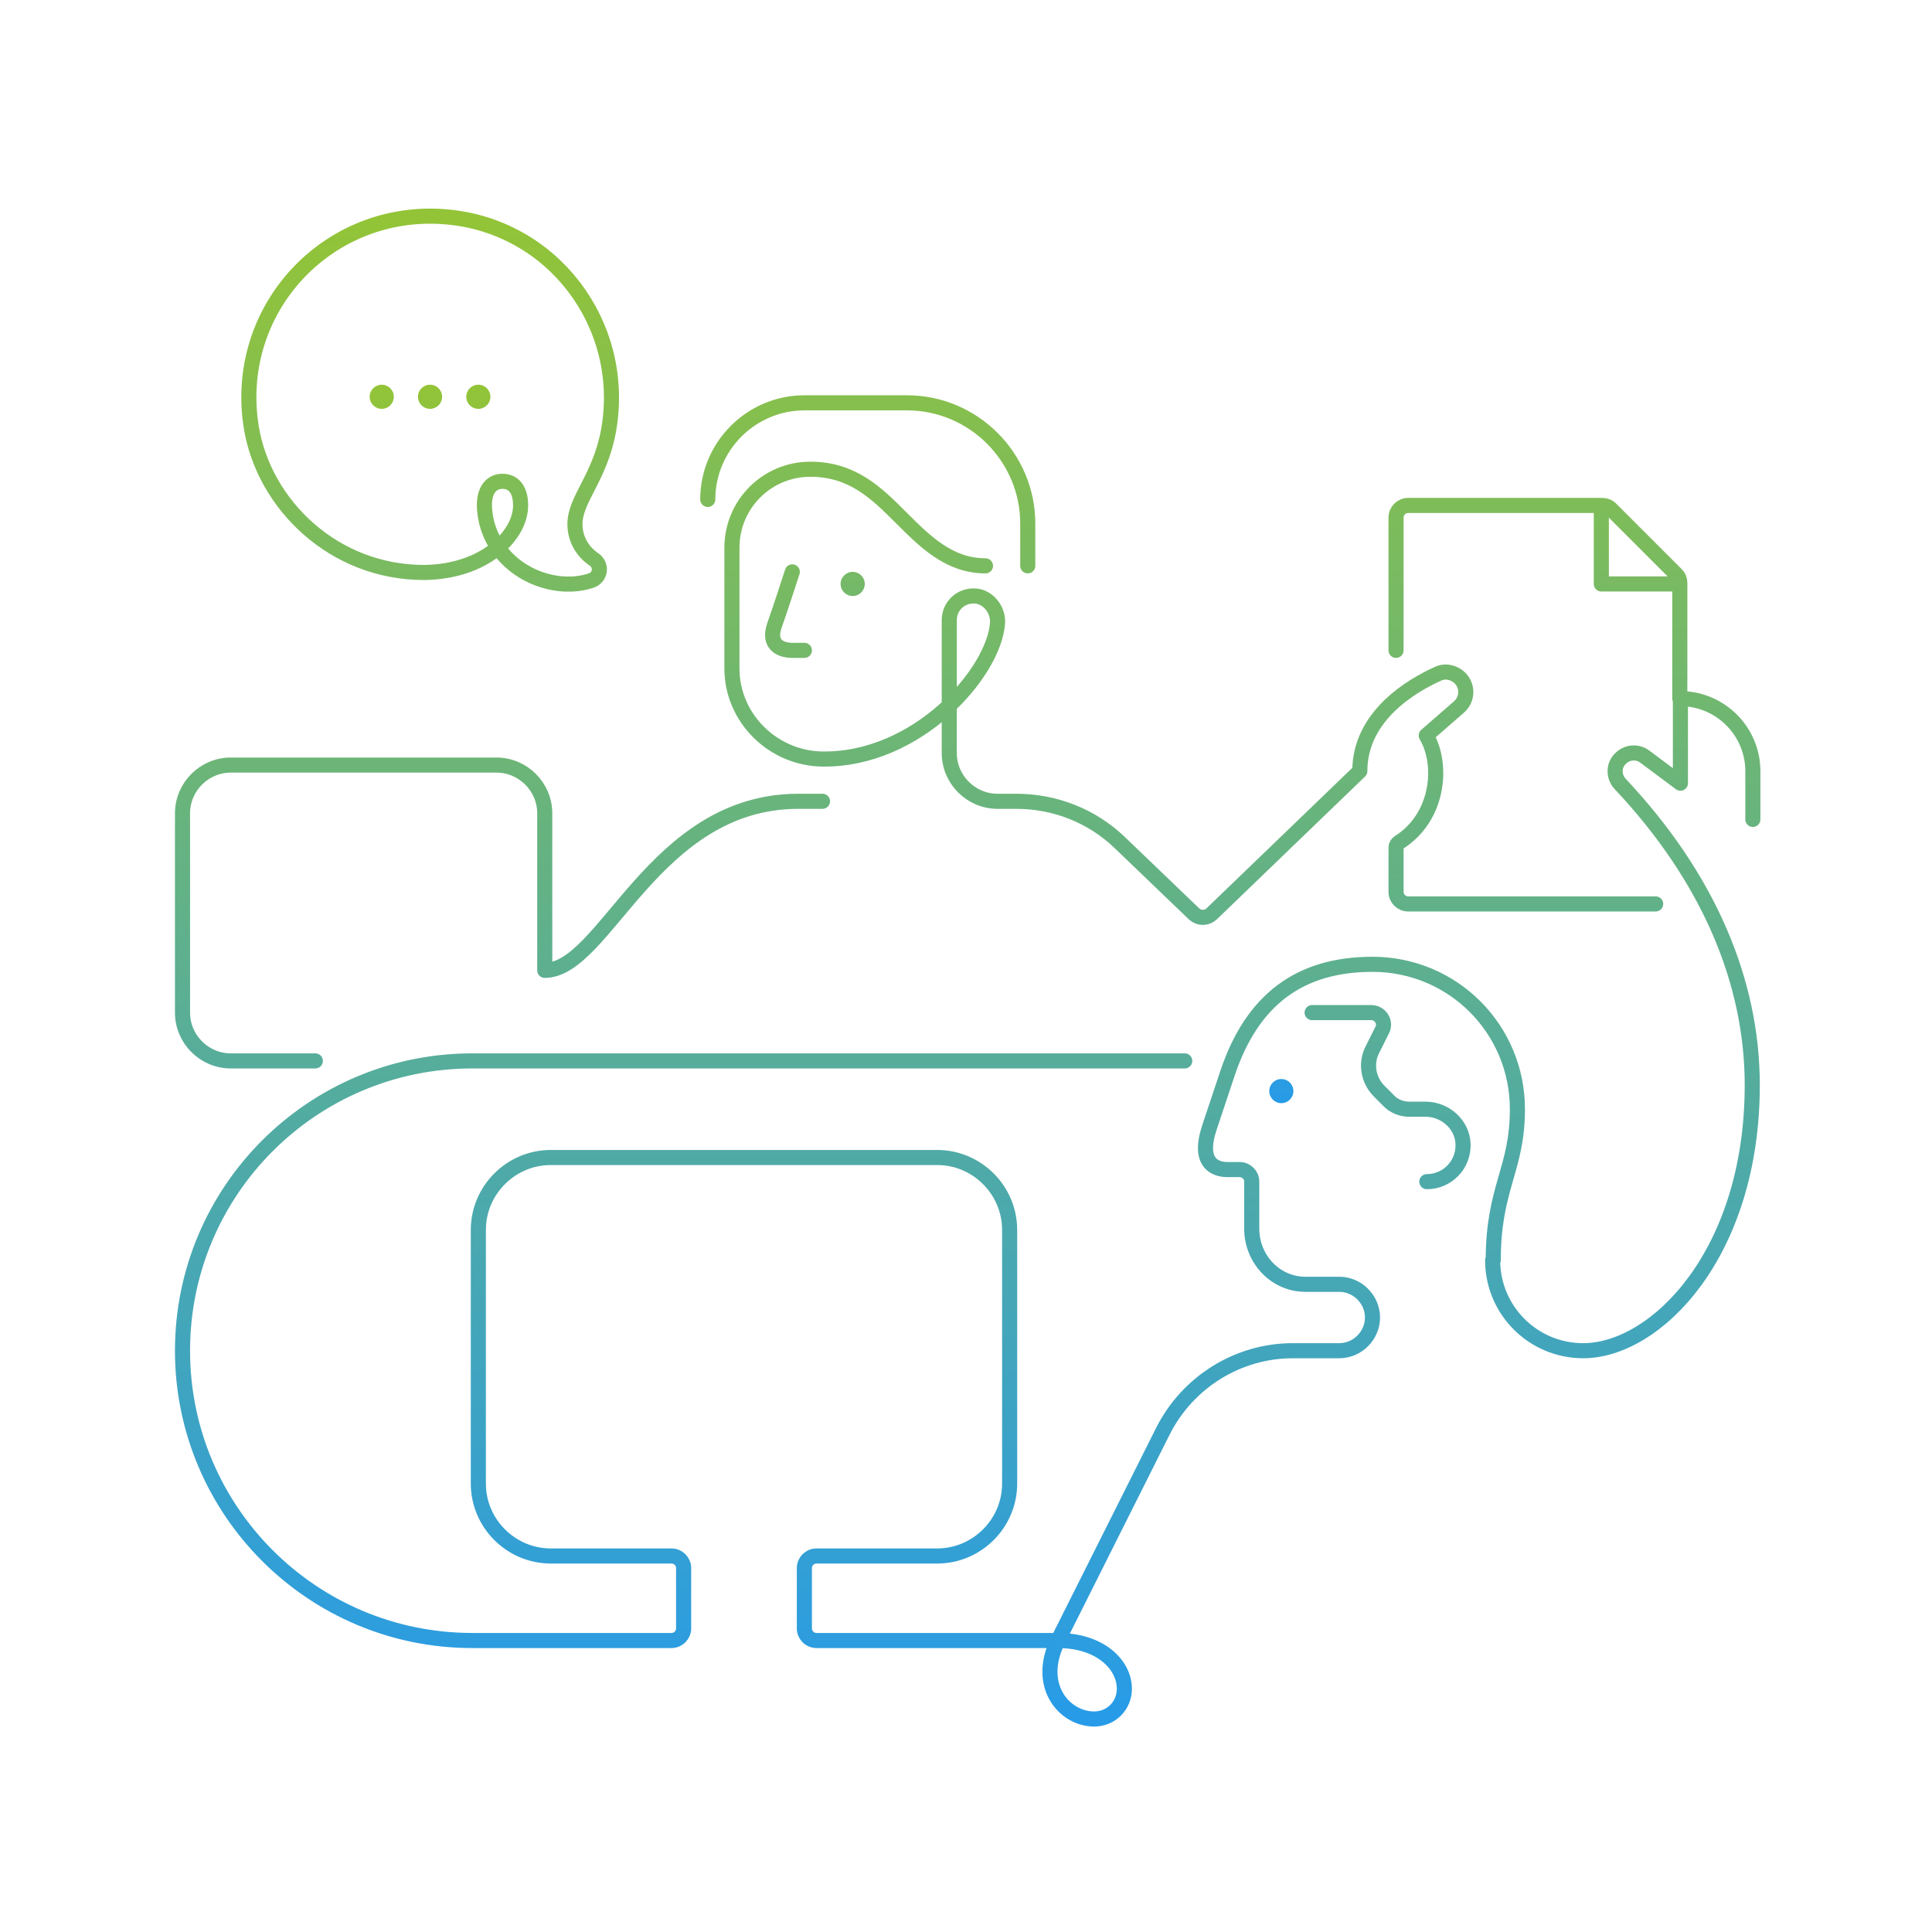 <svg width="320" height="320" viewBox="0 0 320 320" fill="none" xmlns="http://www.w3.org/2000/svg">
<path d="M131.229 94.72C131.229 94.72 129.029 101.52 128.229 103.72C127.229 106.72 129.229 107.72 131.229 107.72H133.229M163.229 93.72C157.229 93.72 153.229 89.72 149.229 85.72C145.229 81.72 141.229 77.72 134.229 77.72C127.029 77.72 121.229 83.52 121.229 90.72V110.72C121.229 118.92 128.029 125.62 136.229 125.72C152.029 125.92 164.729 111.32 165.229 103.12C165.329 101.02 163.729 98.92 161.629 98.72C159.229 98.52 157.229 100.32 157.229 102.72V124.72C157.229 129.12 160.829 132.72 165.229 132.72H168.329C174.729 132.72 180.829 135.12 185.429 139.52L197.829 151.42C198.629 152.12 199.829 152.12 200.629 151.42L225.229 127.72C225.229 118.52 233.929 113.52 238.129 111.62C239.329 111.02 240.829 111.32 241.829 112.32C243.129 113.62 243.129 115.82 241.629 117.12L236.229 121.82C239.129 126.72 238.229 135.42 231.729 139.52C231.429 139.72 231.229 140.02 231.229 140.32V147.72C231.229 148.82 232.129 149.72 233.229 149.72H274.229M117.229 82.72C117.229 73.92 124.429 66.72 133.229 66.72C138.229 66.72 150.229 66.72 150.229 66.72C161.229 66.72 170.229 75.72 170.229 86.72V93.72M175.229 271.72H135.229C134.129 271.72 133.229 270.82 133.229 269.72V259.72C133.229 258.62 134.129 257.72 135.229 257.72H155.229C161.829 257.72 167.229 252.32 167.229 245.72V203.72C167.229 197.12 161.829 191.72 155.229 191.72H91.228C84.629 191.72 79.228 197.12 79.228 203.72V245.72C79.228 252.32 84.629 257.72 91.228 257.72H111.229C112.329 257.72 113.229 258.62 113.229 259.72V269.72C113.229 270.82 112.329 271.72 111.229 271.72H78.228C51.728 271.72 30.229 250.22 30.229 223.72C30.229 197.22 51.728 175.72 78.228 175.72H196.229M175.229 271.72L192.629 237.02C196.729 228.92 205.029 223.72 214.129 223.72H221.829C224.829 223.72 227.329 221.22 227.329 218.22C227.329 215.22 224.829 212.72 221.829 212.72H216.229C211.229 212.72 207.329 208.52 207.329 203.52V195.72C207.329 194.62 206.429 193.72 205.329 193.72H203.329C201.329 193.72 198.329 192.72 200.329 186.72L203.329 177.72C207.429 165.52 215.329 159.72 227.329 159.72C240.629 159.72 251.329 170.42 251.329 183.72C251.329 193.72 247.329 196.72 247.329 208.72M175.229 271.72C171.529 279.12 176.229 284.72 181.229 284.72C184.029 284.72 186.229 282.52 186.229 279.72C186.229 275.72 182.229 271.72 175.229 271.72ZM52.228 175.72H38.228C33.828 175.72 30.229 172.12 30.229 167.72V134.72C30.229 130.32 33.828 126.72 38.228 126.72H82.228C86.629 126.72 90.228 130.32 90.228 134.72V160.72C100.229 160.72 108.229 132.72 132.229 132.72H136.229M231.229 107.72V85.72C231.229 84.62 232.129 83.72 233.229 83.72H265.429C265.929 83.72 266.429 83.92 266.829 84.32L277.629 95.12C278.029 95.52 278.229 96.02 278.229 96.52V115.72M265.229 84.72V96.72H277.229M236.329 195.72C239.729 195.72 242.429 192.92 242.329 189.52C242.229 186.22 239.329 183.72 236.129 183.72H233.429C232.129 183.72 230.829 183.22 229.929 182.22L228.429 180.72C226.629 178.92 226.129 176.12 227.329 173.82L228.929 170.62C229.629 169.32 228.629 167.72 227.129 167.72H217.329M247.229 208.72C247.229 217.02 253.929 223.72 262.229 223.72C274.229 223.72 290.229 207.72 290.229 179.72C290.229 162.52 282.929 145.32 268.329 129.82C267.229 128.62 267.229 126.72 268.429 125.62C269.529 124.52 271.229 124.42 272.429 125.32L278.329 129.72V115.72C284.929 115.72 290.328 121.12 290.328 127.72V135.72M86.228 83.72C86.228 80.92 84.928 79.72 83.228 79.72C81.329 79.72 79.829 81.32 80.329 85.02C81.129 91.52 86.728 96.22 93.228 96.72C95.129 96.82 96.528 96.62 98.028 96.12C99.528 95.52 99.728 93.52 98.329 92.62C96.428 91.32 95.228 89.22 95.228 86.82C95.228 82.62 99.428 79.12 100.829 71.12C103.829 53.72 91.528 37.42 73.928 35.92C54.428 34.22 38.428 51.12 41.629 70.82C43.728 83.52 55.228 94.82 70.228 94.82C80.228 94.72 86.228 88.72 86.228 83.72Z" stroke="url(#paint0_linear_4_242)" stroke-width="2.5" stroke-miterlimit="10" stroke-linecap="round" stroke-linejoin="round"/>
<path d="M141.229 98.719C142.333 98.719 143.229 97.824 143.229 96.719C143.229 95.615 142.333 94.719 141.229 94.719C140.124 94.719 139.229 95.615 139.229 96.719C139.229 97.824 140.124 98.719 141.229 98.719Z" fill="url(#paint1_linear_4_242)"/>
<path d="M212.229 182.719C213.333 182.719 214.229 181.824 214.229 180.719C214.229 179.615 213.333 178.719 212.229 178.719C211.124 178.719 210.229 179.615 210.229 180.719C210.229 181.824 211.124 182.719 212.229 182.719Z" fill="url(#paint2_linear_4_242)"/>
<path d="M63.228 67.719C64.333 67.719 65.228 66.824 65.228 65.719C65.228 64.615 64.333 63.719 63.228 63.719C62.124 63.719 61.228 64.615 61.228 65.719C61.228 66.824 62.124 67.719 63.228 67.719Z" fill="url(#paint3_linear_4_242)"/>
<path d="M71.228 67.719C72.333 67.719 73.228 66.824 73.228 65.719C73.228 64.615 72.333 63.719 71.228 63.719C70.124 63.719 69.228 64.615 69.228 65.719C69.228 66.824 70.124 67.719 71.228 67.719Z" fill="url(#paint4_linear_4_242)"/>
<path d="M79.228 67.719C80.333 67.719 81.228 66.824 81.228 65.719C81.228 64.615 80.333 63.719 79.228 63.719C78.124 63.719 77.228 64.615 77.228 65.719C77.228 66.824 78.124 67.719 79.228 67.719Z" fill="url(#paint5_linear_4_242)"/>
<defs>
<linearGradient id="paint0_linear_4_242" x1="160.279" y1="35.801" x2="160.279" y2="284.72" gradientUnits="userSpaceOnUse">
<stop stop-color="#93C437"/>
<stop offset="1" stop-color="#279BE8"/>
</linearGradient>
<linearGradient id="paint1_linear_4_242" x1="137.729" y1="63.719" x2="137.729" y2="182.719" gradientUnits="userSpaceOnUse">
<stop stop-color="#93C437"/>
<stop offset="1" stop-color="#279BE8"/>
</linearGradient>
<linearGradient id="paint2_linear_4_242" x1="137.729" y1="63.719" x2="137.729" y2="182.719" gradientUnits="userSpaceOnUse">
<stop stop-color="#93C437"/>
<stop offset="1" stop-color="#279BE8"/>
</linearGradient>
<linearGradient id="paint3_linear_4_242" x1="137.729" y1="63.719" x2="137.729" y2="182.719" gradientUnits="userSpaceOnUse">
<stop stop-color="#93C437"/>
<stop offset="1" stop-color="#279BE8"/>
</linearGradient>
<linearGradient id="paint4_linear_4_242" x1="137.729" y1="63.719" x2="137.729" y2="182.719" gradientUnits="userSpaceOnUse">
<stop stop-color="#93C437"/>
<stop offset="1" stop-color="#279BE8"/>
</linearGradient>
<linearGradient id="paint5_linear_4_242" x1="137.729" y1="63.719" x2="137.729" y2="182.719" gradientUnits="userSpaceOnUse">
<stop stop-color="#93C437"/>
<stop offset="1" stop-color="#279BE8"/>
</linearGradient>
</defs>
</svg>
